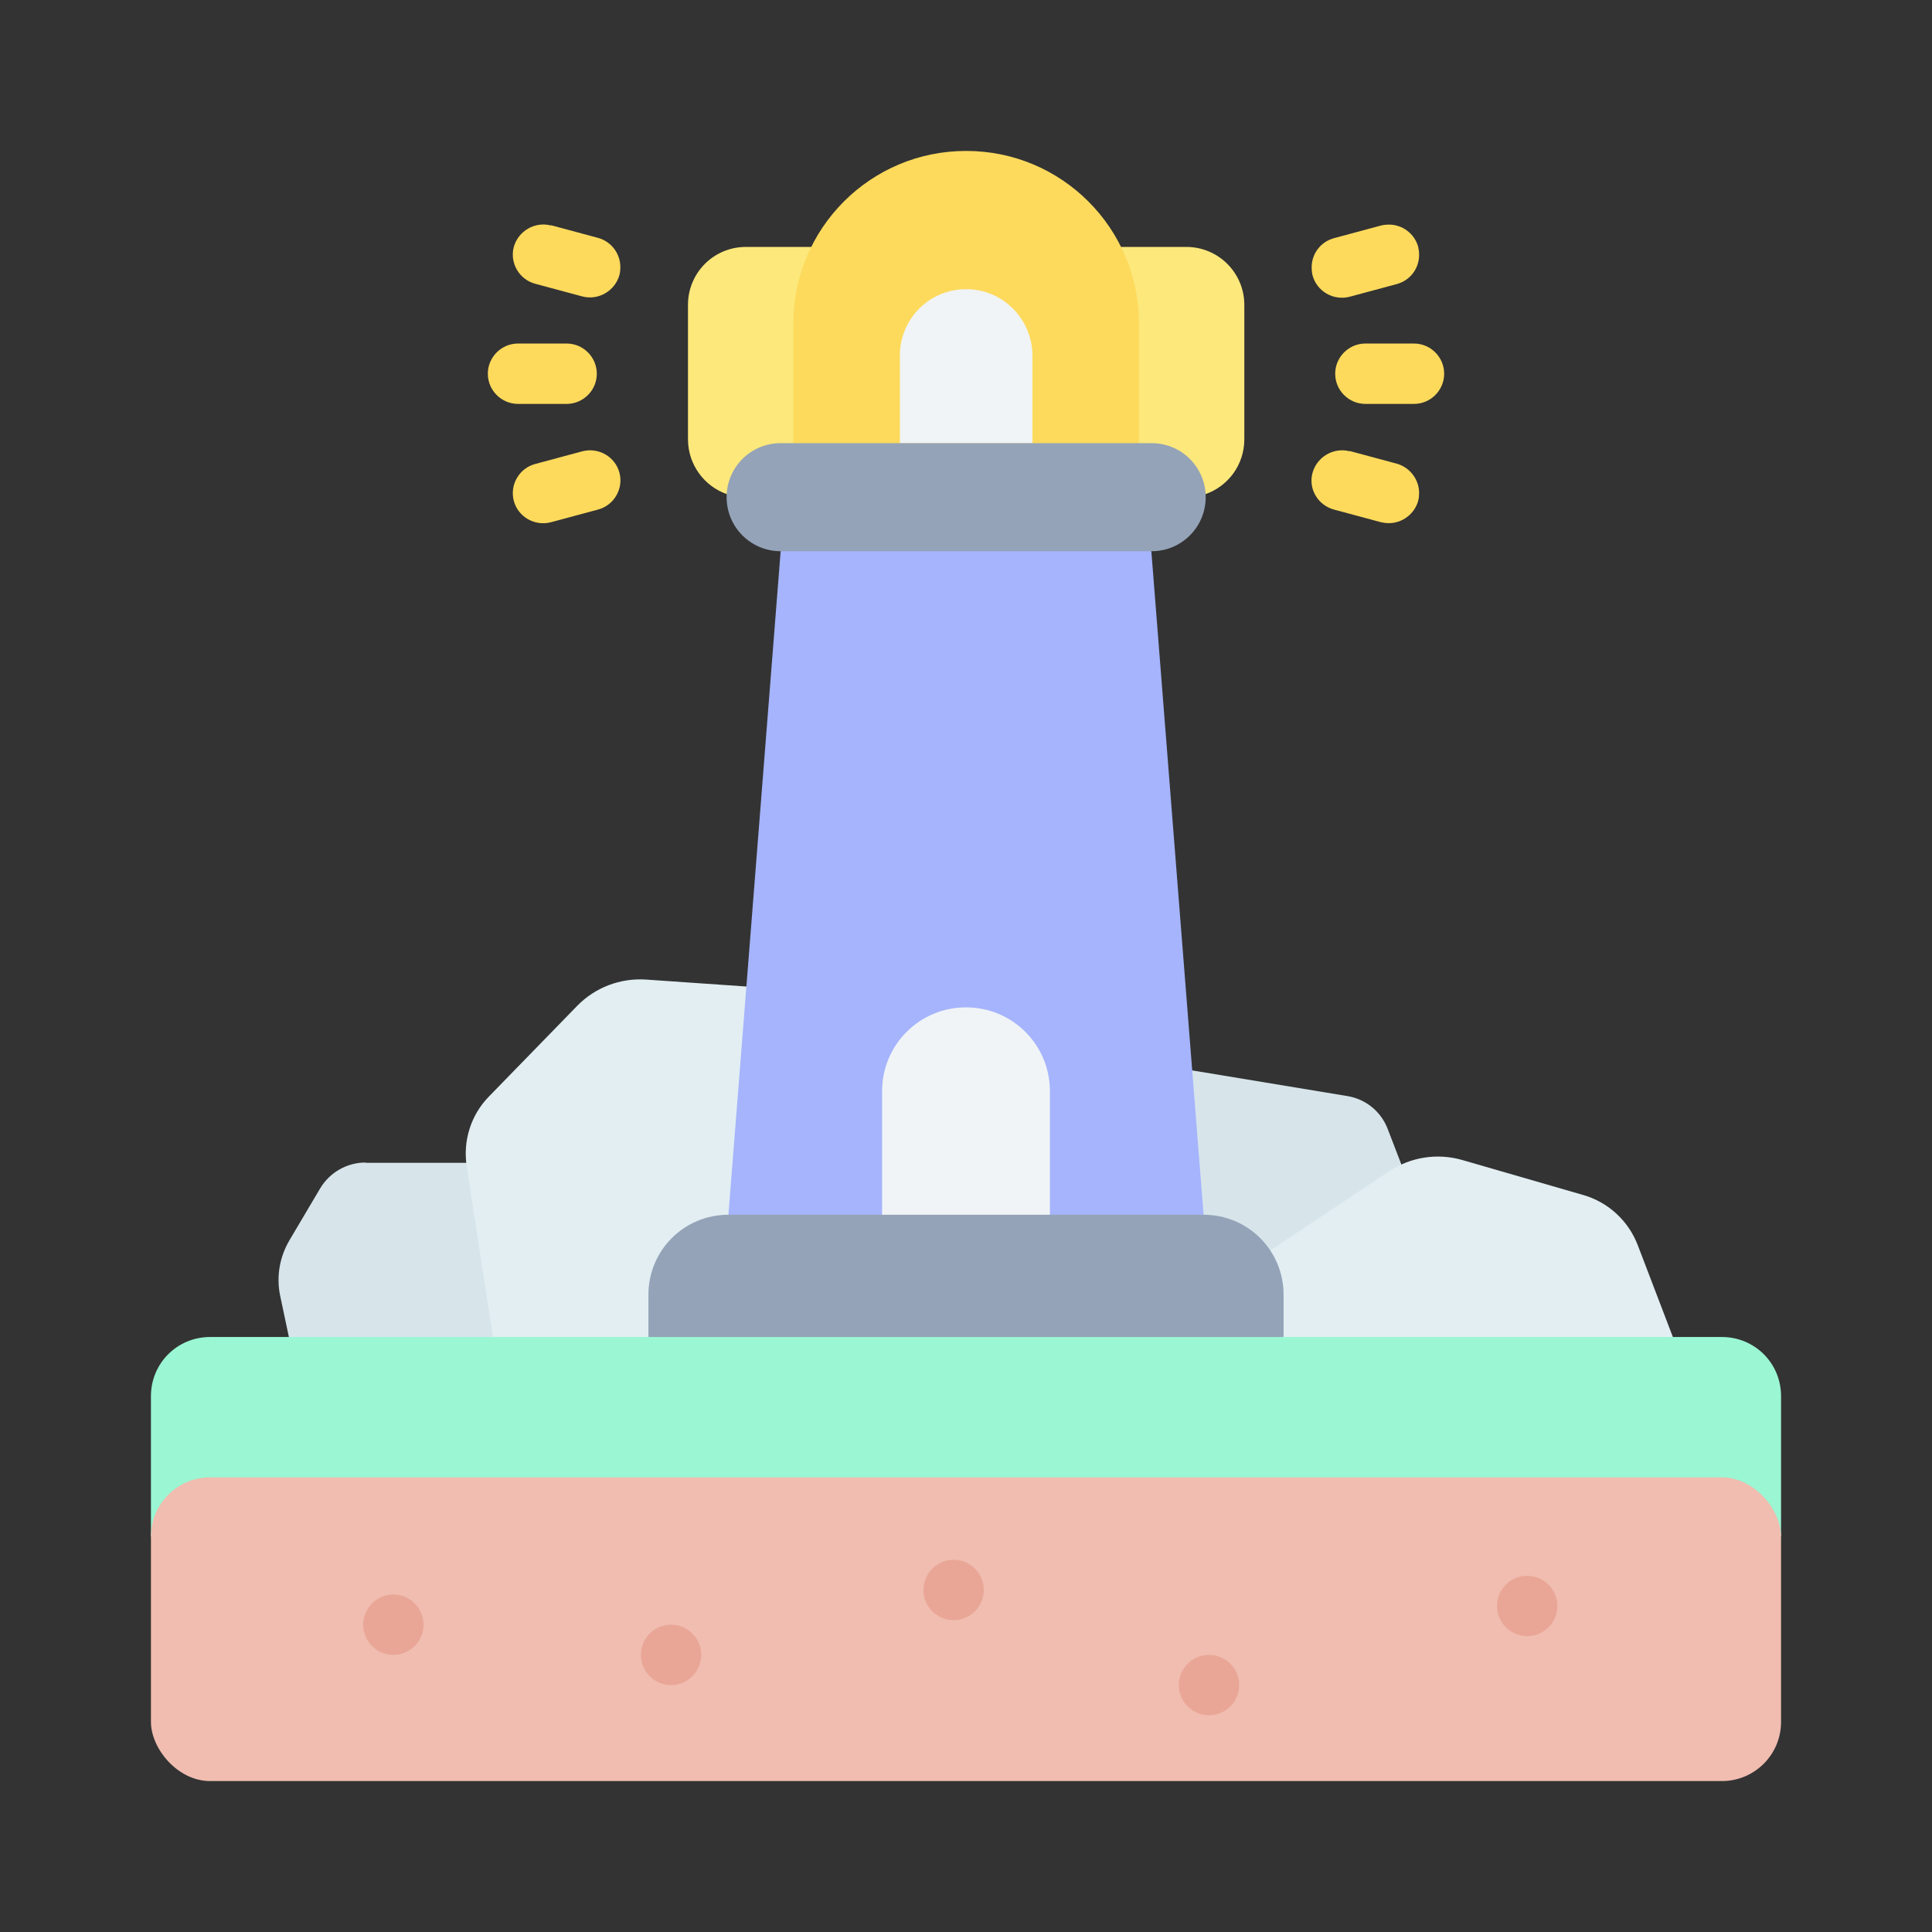 <svg viewBox="0 0 64 64"
  xmlns="http://www.w3.org/2000/svg" fill="#000000">
  <rect x="0" y="0" width="64" height="64" fill="#333333" stroke="none"/>
  <g id="SVGRepo_bgCarrier" stroke-width="0"></g>
  <g id="SVGRepo_tracerCarrier" stroke-linecap="round" stroke-linejoin="round"></g>
  <g id="SVGRepo_iconCarrier">
    <g id="a"></g>
    <g id="b"></g>
    <g id="c">
      <path d="M39.5,35.46l5.14,.85c.6,.1,1.11,.51,1.33,1.09l.45,1.17-1.01,7.4-6.61-.72,.68-9.8Z" fill="#d7e5eb" fill-rule="evenodd"></path>
      <path d="M12.11,38.51c-.61,0-1.18,.32-1.5,.85l-1.03,1.74c-.32,.55-.43,1.2-.3,1.82l.29,1.37,2.23,1.99,8.2-.64-1.7-7.12h-6.19Z" fill="#d7e5eb" fill-rule="evenodd"></path>
      <path d="M16.33,44.29l-.87-5.66c-.13-.84,.14-1.7,.74-2.31l2.91-2.99c.6-.62,1.44-.94,2.3-.88l3.32,.23,5.19,6.98-9.38,6.79-4.2-2.15Z" fill="#e2eef2" fill-rule="evenodd"></path>
      <path d="M24.71,8.18c-1.07,0-1.92,.86-1.92,1.92v4.45c0,.84,.54,1.56,1.29,1.82h15.85c.75-.26,1.29-.97,1.29-1.82v-4.45c0-1.06-.86-1.92-1.92-1.92h-14.59Z" fill="#fce87b" fill-rule="evenodd"></path>
      <path d="M32,5c-3.16,0-5.72,2.56-5.72,5.72v3.96l4.62,1.66,6.83-1.66v-3.96c0-3.16-2.56-5.72-5.72-5.72Z" fill="#fdda5c" fill-rule="evenodd"></path>
      <path d="M32,9.58c-1.21,0-2.19,.98-2.19,2.2v2.9h4.39v-2.9c0-1.21-.98-2.2-2.19-2.2Z" fill="#f0f4f6" fill-rule="evenodd"></path>
      <polygon fill="#a5b4fc" fill-rule="evenodd" points="31.93 16.82 25.86 18.26 24.13 40.24 31.78 41.66 39.87 40.24 38.14 18.26 31.93 16.82"></polygon>
      <path d="M32,33.37c-1.54,0-2.78,1.24-2.78,2.78v4.09l2.69,1.59,2.87-1.59v-4.09c0-1.54-1.24-2.78-2.78-2.78Z" fill="#f0f4f6" fill-rule="evenodd"></path>
      <path d="M42.08,41.42l3.94-2.62c.72-.48,1.61-.61,2.43-.37l4.01,1.16c.82,.24,1.48,.85,1.79,1.65l1.17,3.06-6.75,2.89-7.01-1.53,.43-4.22Z" fill="#e2eef2" fill-rule="evenodd"></path>
      <path d="M24.13,40.24c-1.47,0-2.65,1.18-2.65,2.65v1.4l10.72,2.08,10.32-2.08v-1.4c0-1.47-1.18-2.65-2.65-2.65h-15.74Z" fill="#94a3b8" fill-rule="evenodd"></path>
      <path d="M25.86,14.68h12.29c.99,0,1.79,.8,1.79,1.79s-.8,1.79-1.79,1.79h-12.29c-.99,0-1.79-.8-1.79-1.79s.8-1.79,1.79-1.79Z" fill="#94a3b8" fill-rule="evenodd"></path>
      <path d="M6.96,44.29c-1.09,0-1.96,.87-1.96,1.96v4.65H59v-4.65c0-1.09-.87-1.96-1.96-1.96H6.96Z" fill="#9af6d3" fill-rule="evenodd"></path>
      <rect fill="#f0bdb0" height="10.06" rx="1.96" ry="1.96" width="54" x="5" y="48.94"></rect>
      <path d="M13.03,52.82c-.55,0-1,.45-1,1s.45,1,1,1,1-.45,1-1-.45-1-1-1Z" fill="#e9a696" fill-rule="evenodd"></path>
      <path d="M22.23,53.82c-.55,0-1,.45-1,1s.45,1,1,1,1-.45,1-1-.45-1-1-1Z" fill="#e9a696" fill-rule="evenodd"></path>
      <path d="M31.59,51.67c-.55,0-1,.45-1,1s.45,1,1,1,1-.45,1-1-.45-1-1-1Z" fill="#e9a696" fill-rule="evenodd"></path>
      <circle cx="40.05" cy="55.82" fill="#e9a696" r="1"></circle>
      <path d="M50.59,52.2c-.55,0-1,.45-1,1s.45,1,1,1,1-.45,1-1-.45-1-1-1Z" fill="#e9a696" fill-rule="evenodd"></path>
      <path d="M17.16,11.38c-.55,0-1,.45-1,1s.45,1,1,1h1.61c.55,0,1-.45,1-1s-.45-1-1-1h-1.61Z" fill="#fdda5c" fill-rule="evenodd"></path>
      <path d="M18.25,7.47c-.53-.14-1.08,.18-1.23,.71-.14,.53,.18,1.08,.71,1.22l1.56,.42c.53,.14,1.08-.18,1.23-.71,.02-.08,.03-.17,.03-.26,0-.45-.3-.85-.74-.97l-1.56-.42Z" fill="#fdda5c" fill-rule="evenodd"></path>
      <path d="M19.29,14.95l-1.56,.42c-.53,.14-.85,.69-.71,1.22,.14,.53,.69,.85,1.23,.71l1.56-.42c.53-.14,.85-.69,.71-1.22s-.69-.85-1.23-.71Z" fill="#fdda5c" fill-rule="evenodd"></path>
      <path d="M45.23,11.38c-.55,0-1,.45-1,1s.45,1,1,1h1.61c.55,0,1-.45,1-1s-.45-1-1-1h-1.61Z" fill="#fdda5c" fill-rule="evenodd"></path>
      <path d="M45.75,7.47l-1.56,.42c-.44,.12-.74,.51-.74,.97,0,.09,.01,.18,.03,.26,.14,.53,.69,.85,1.23,.71l1.56-.42c.44-.12,.74-.51,.74-.97,0-.09-.01-.17-.03-.26-.12-.44-.52-.74-.97-.74-.09,0-.18,.01-.26,.03Z" fill="#fdda5c" fill-rule="evenodd"></path>
      <path d="M44.71,14.95c-.53-.14-1.08,.18-1.23,.71s.18,1.08,.71,1.22l1.56,.42c.09,.02,.17,.03,.26,.03,.45,0,.85-.31,.97-.74,.02-.08,.03-.17,.03-.26,0-.45-.31-.85-.74-.97l-1.56-.42Z" fill="#fdda5c" fill-rule="evenodd"></path>
    </g>
    <g id="d"></g>
    <g id="e"></g>
    <g id="f"></g>
    <g id="g"></g>
    <g id="h"></g>
    <g id="i"></g>
    <g id="j"></g>
    <g id="k"></g>
    <g id="l"></g>
    <g id="m"></g>
    <g id="n"></g>
    <g id="o"></g>
    <g id="p"></g>
    <g id="q"></g>
    <g id="r"></g>
    <g id="s"></g>
    <g id="t"></g>
    <g id="u"></g>
    <g id="v"></g>
    <g id="w"></g>
    <g id="x"></g>
    <g id="y"></g>
    <g id="a`"></g>
    <g id="aa"></g>
    <g id="ab"></g>
    <g id="ac"></g>
    <g id="ad"></g>
    <g id="ae"></g>
    <g id="af"></g>
    <g id="ag"></g>
    <g id="ah"></g>
    <g id="ai"></g>
    <g id="aj"></g>
    <g id="ak"></g>
    <g id="al"></g>
    <g id="am"></g>
    <g id="an"></g>
    <g id="ao"></g>
    <g id="ap"></g>
    <g id="aq"></g>
    <g id="ar"></g>
    <g id="as"></g>
    <g id="at"></g>
    <g id="au"></g>
    <g id="av"></g>
    <g id="aw"></g>
    <g id="ax"></g>
  </g>
</svg>
